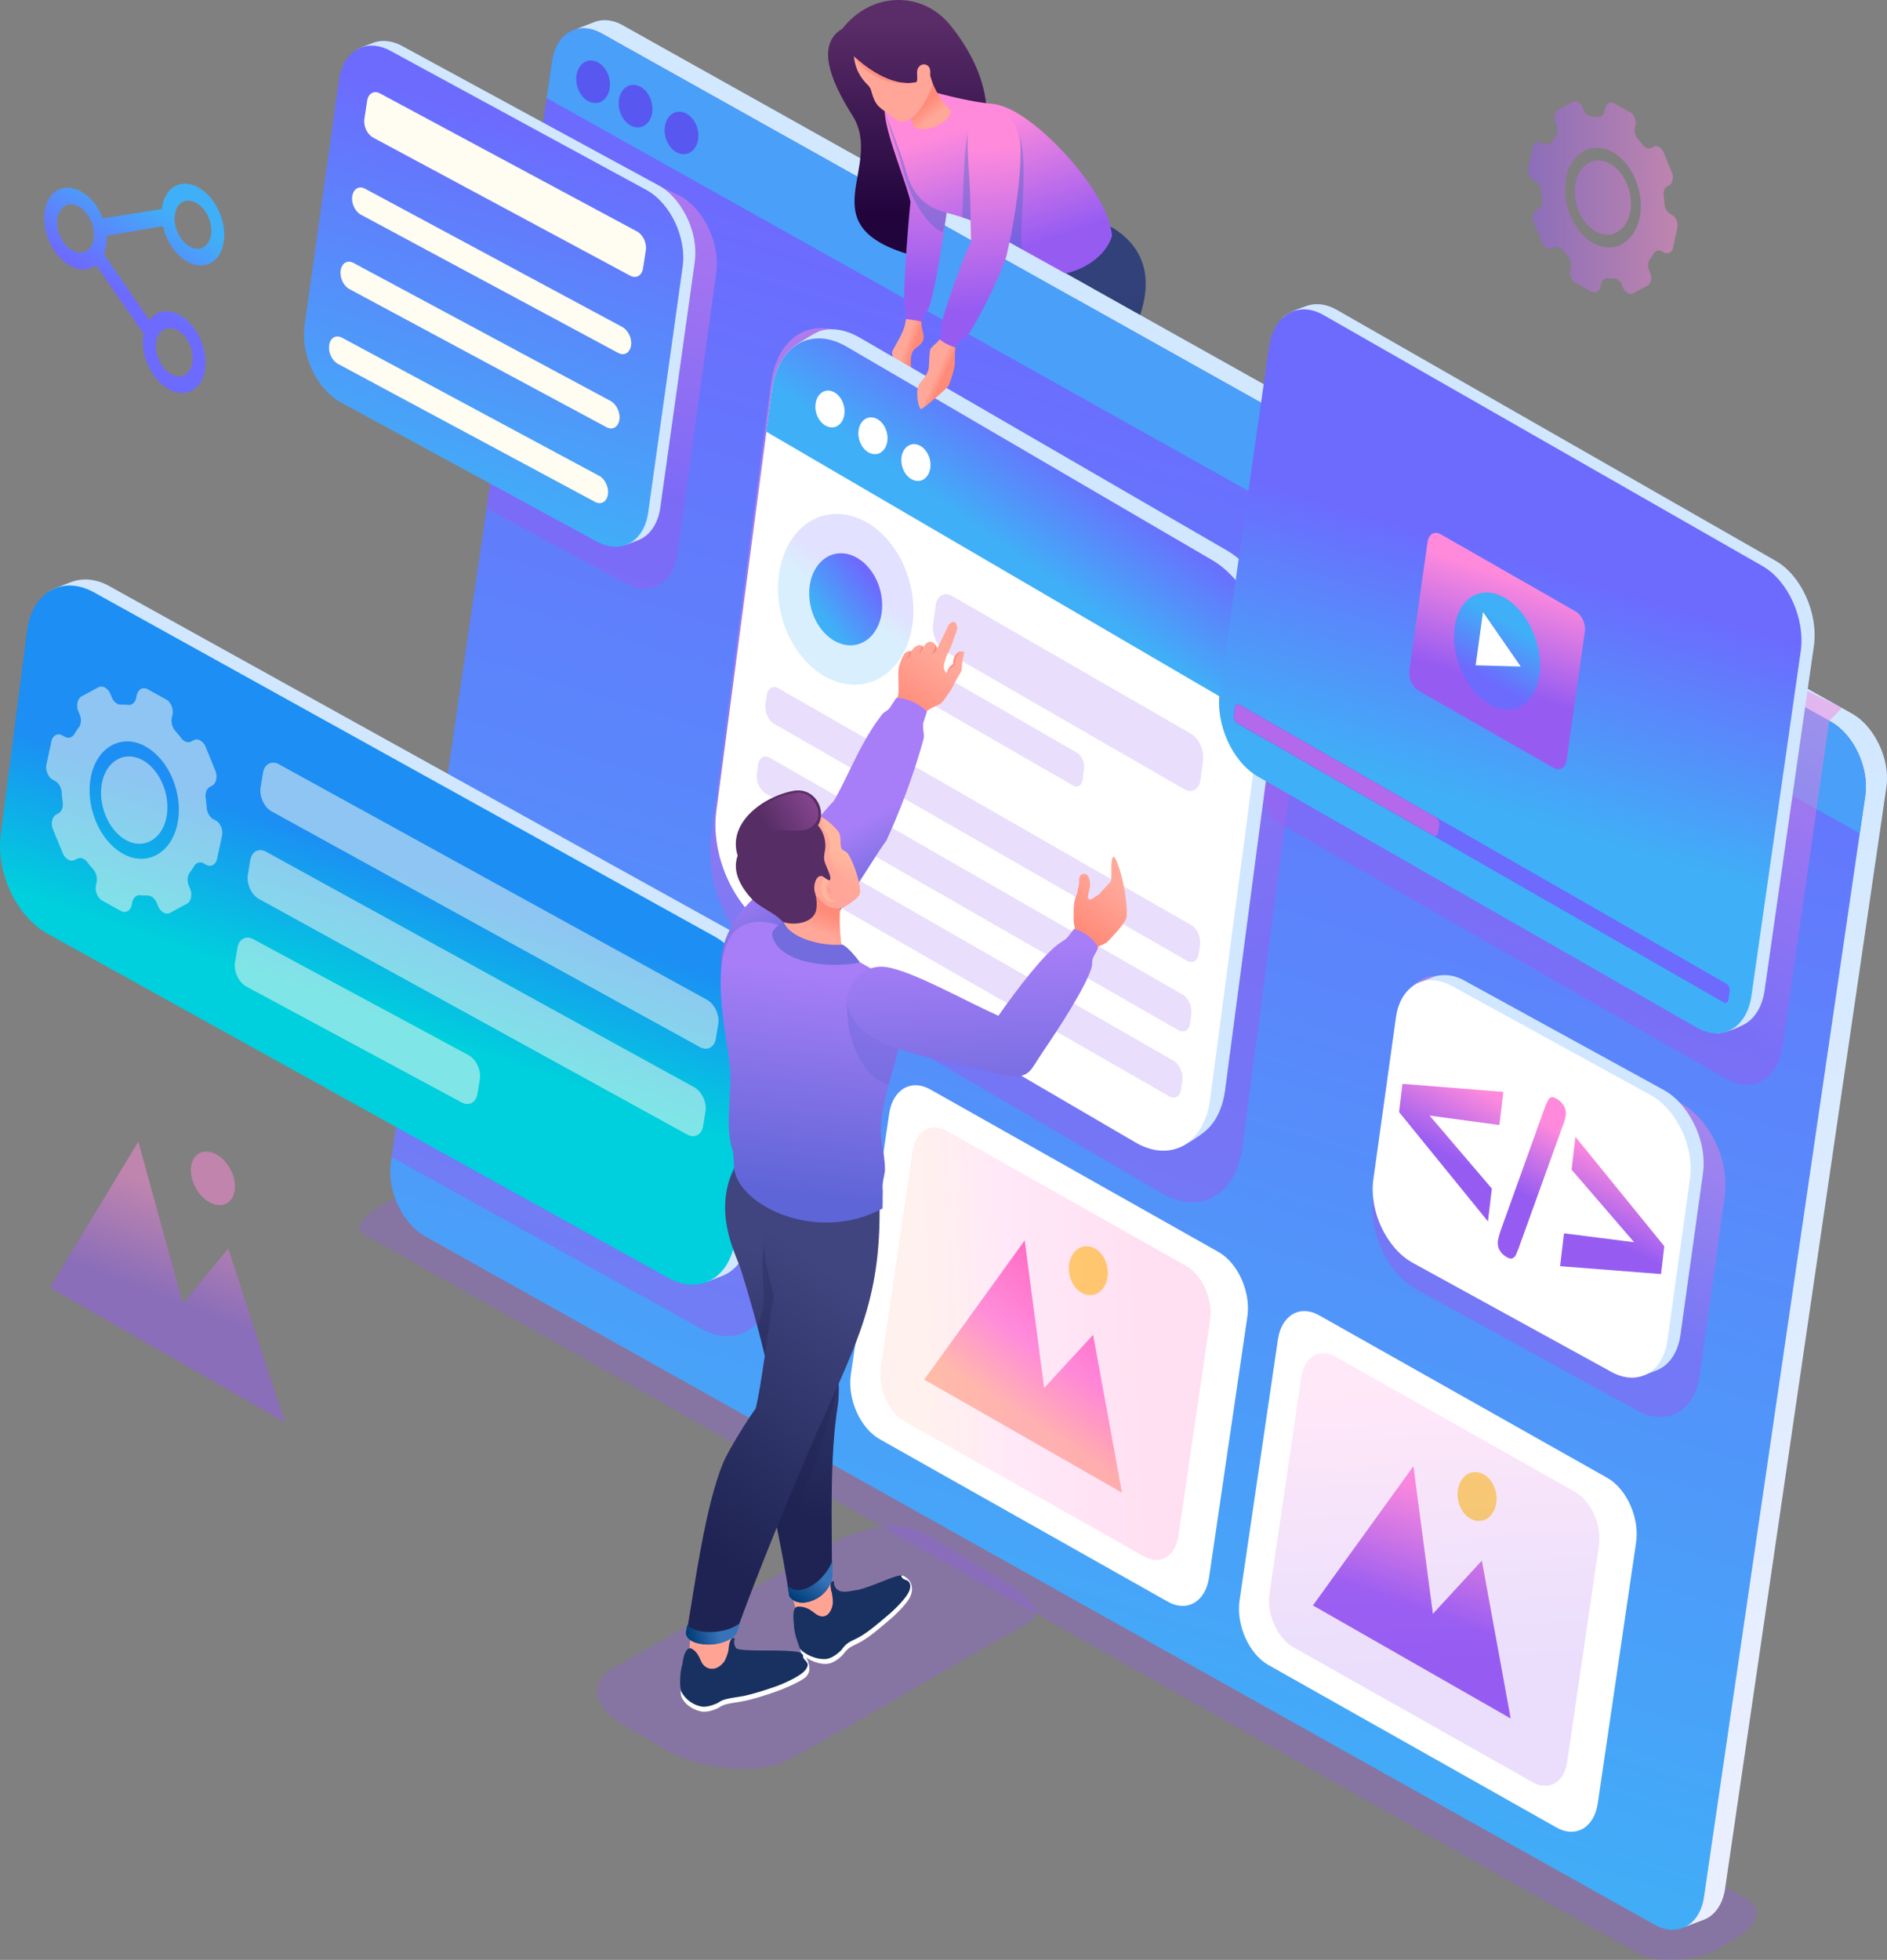<svg xmlns="http://www.w3.org/2000/svg" xmlns:xlink="http://www.w3.org/1999/xlink" viewBox="0 0 1424.11 1478.73"><rect x="0" y="0" width="1424.11" height="1478.73" fill="#808080" stroke="none"/><defs><style>.cls-1{isolation:isolate;}.cls-2{fill:#202249;}.cls-10,.cls-11,.cls-12,.cls-13,.cls-14,.cls-15,.cls-16,.cls-17,.cls-18,.cls-19,.cls-2,.cls-20,.cls-21,.cls-22,.cls-23,.cls-24,.cls-25,.cls-26,.cls-27,.cls-28,.cls-29,.cls-3,.cls-30,.cls-31,.cls-32,.cls-33,.cls-34,.cls-35,.cls-36,.cls-37,.cls-38,.cls-39,.cls-4,.cls-40,.cls-41,.cls-42,.cls-43,.cls-44,.cls-45,.cls-46,.cls-47,.cls-48,.cls-49,.cls-5,.cls-50,.cls-51,.cls-52,.cls-53,.cls-54,.cls-55,.cls-56,.cls-57,.cls-58,.cls-59,.cls-6,.cls-60,.cls-61,.cls-62,.cls-63,.cls-64,.cls-65,.cls-66,.cls-67,.cls-68,.cls-69,.cls-7,.cls-70,.cls-8,.cls-9{fill-rule:evenodd;}.cls-3{fill:url(#GradientFill_22);}.cls-4{fill:#1e2353;}.cls-4,.cls-6{opacity:0.3;}.cls-11,.cls-12,.cls-13,.cls-17,.cls-30,.cls-35,.cls-4,.cls-57{mix-blend-mode:multiply;}.cls-5{fill:url(#GradientFill_22-2);}.cls-39,.cls-6{fill:#955cf1;}.cls-7{fill:url(#linear-gradient);}.cls-8{fill:url(#linear-gradient-2);}.cls-9{fill:#4a9ff8;}.cls-10{fill:#5858f0;}.cls-11,.cls-12,.cls-13,.cls-16,.cls-17,.cls-35,.cls-67,.cls-69,.cls-70{opacity:0.5;}.cls-11{fill:url(#linear-gradient-3);}.cls-12{fill:url(#linear-gradient-4);}.cls-13{fill:url(#linear-gradient-5);}.cls-14{fill:#d0e7ff;}.cls-15{fill:url(#linear-gradient-6);}.cls-16,.cls-19{fill:#fffcf1;}.cls-17{fill:url(#linear-gradient-7);}.cls-18{fill:url(#linear-gradient-8);}.cls-20{fill:#fff;}.cls-21{fill:url(#linear-gradient-9);}.cls-22{fill:url(#linear-gradient-10);}.cls-23{fill:#ffdb59;}.cls-24,.cls-26,.cls-37,.cls-39{opacity:0.2;}.cls-24{fill:url(#linear-gradient-11);}.cls-25{fill:url(#linear-gradient-12);}.cls-26{fill:url(#linear-gradient-13);}.cls-27{fill:url(#linear-gradient-14);}.cls-28{fill:url(#linear-gradient-15);}.cls-29{fill:url(#linear-gradient-16);}.cls-30{fill:#3469c0;}.cls-30,.cls-57{opacity:0.35;}.cls-31{fill:url(#linear-gradient-17);}.cls-32{fill:url(#linear-gradient-18);}.cls-33{fill:#ffa698;}.cls-34{fill:#ff9080;}.cls-35{fill:url(#linear-gradient-19);}.cls-36{fill:url(#linear-gradient-20);}.cls-37{fill:url(#linear-gradient-21);}.cls-38{fill:url(#linear-gradient-22);}.cls-40{fill:url(#linear-gradient-23);}.cls-41{fill:#6d6afd;}.cls-42{fill:#b269eb;}.cls-43{fill:url(#linear-gradient-24);}.cls-44{fill:url(#linear-gradient-25);}.cls-45{fill:url(#linear-gradient-26);}.cls-46{fill:url(#linear-gradient-27);}.cls-47{fill:#ffa495;}.cls-48{fill:#193161;}.cls-49{fill:url(#linear-gradient-28);}.cls-50{fill:url(#GradientFill_15);}.cls-51{fill:url(#linear-gradient-29);}.cls-52{fill:url(#GradientFill_15-2);}.cls-53{fill:url(#linear-gradient-30);}.cls-54{fill:#ff8978;}.cls-55{fill:url(#linear-gradient-31);}.cls-56{fill:url(#linear-gradient-32);}.cls-57{fill:#6266d7;}.cls-58{fill:url(#linear-gradient-33);}.cls-59{fill:url(#linear-gradient-34);}.cls-60{fill:#ffb49c;}.cls-61{fill:#ff9d8e;}.cls-62{fill:#726cde;}.cls-63{fill:#562e65;}.cls-64{fill:url(#linear-gradient-35);}.cls-65{fill:url(#linear-gradient-36);}.cls-66{fill:url(#linear-gradient-37);}.cls-67{fill:url(#linear-gradient-38);}.cls-68{fill:url(#linear-gradient-39);}.cls-69{fill:url(#linear-gradient-40);}.cls-70{fill:#ff89db;}</style><linearGradient id="GradientFill_22" x1="788.96" y1="213.32" x2="788.94" y2="342.5" gradientUnits="userSpaceOnUse"><stop offset="0" stop-color="#324179"/><stop offset="1" stop-color="#0c124d"/></linearGradient><linearGradient id="GradientFill_22-2" x1="810.47" y1="221.57" x2="810.38" y2="441.62" xlink:href="#GradientFill_22"/><linearGradient id="linear-gradient" x1="913.99" y1="439.41" x2="775.45" y2="1280.31" gradientUnits="userSpaceOnUse"><stop offset="0" stop-color="#d1e8ff"/><stop offset="1" stop-color="#eaefff"/></linearGradient><linearGradient id="linear-gradient-2" x1="994.41" y1="280.27" x2="671.1" y2="1315.97" gradientUnits="userSpaceOnUse"><stop offset="0" stop-color="#6d6afe"/><stop offset="1" stop-color="#3fb0f7"/></linearGradient><linearGradient id="linear-gradient-3" x1="1143.16" y1="956.93" x2="1224.75" y2="785.33" gradientUnits="userSpaceOnUse"><stop offset="0" stop-color="#965cf2"/><stop offset="1" stop-color="#ff8adc"/></linearGradient><linearGradient id="linear-gradient-4" x1="1132.59" y1="653.4" x2="1283.75" y2="432.59" xlink:href="#linear-gradient-3"/><linearGradient id="linear-gradient-5" x1="421.31" y1="878.5" x2="516.08" y2="671.79" xlink:href="#linear-gradient-3"/><linearGradient id="linear-gradient-6" x1="305.82" y1="653.37" x2="268.27" y2="760.99" gradientUnits="userSpaceOnUse"><stop offset="0" stop-color="#1c8ef4"/><stop offset="1" stop-color="#00cfdd"/></linearGradient><linearGradient id="linear-gradient-7" x1="433.39" y1="354.4" x2="510.14" y2="97.69" xlink:href="#linear-gradient-3"/><linearGradient id="linear-gradient-8" x1="411.36" y1="95.95" x2="323.86" y2="383.32" xlink:href="#linear-gradient-2"/><linearGradient id="linear-gradient-9" x1="1149.86" y1="901.35" x2="1175.53" y2="851.49" xlink:href="#linear-gradient-3"/><linearGradient id="linear-gradient-10" x1="840.92" y1="976.49" x2="779.16" y2="1072.57" gradientUnits="userSpaceOnUse"><stop offset="0" stop-color="#ff66bc"/><stop offset="0.56" stop-color="#ff8adc"/><stop offset="1" stop-color="#ffbba8"/></linearGradient><linearGradient id="linear-gradient-11" x1="857.5" y1="1010.87" x2="696.48" y2="1017.78" xlink:href="#linear-gradient-10"/><linearGradient id="linear-gradient-12" x1="1078.3" y1="1218.7" x2="1108.01" y2="1137.04" xlink:href="#linear-gradient-3"/><linearGradient id="linear-gradient-13" x1="1086.03" y1="1252.69" x2="1075.17" y2="1049.19" xlink:href="#linear-gradient-3"/><linearGradient id="linear-gradient-14" x1="684.77" y1="15.61" x2="684.98" y2="161.52" gradientUnits="userSpaceOnUse"><stop offset="0" stop-color="#5a2d68"/><stop offset="1" stop-color="#22043d"/></linearGradient><linearGradient id="linear-gradient-15" x1="688.86" y1="264.8" x2="682.6" y2="262.58" gradientUnits="userSpaceOnUse"><stop offset="0" stop-color="#ff8a78"/><stop offset="1" stop-color="#ffa799"/></linearGradient><linearGradient id="linear-gradient-16" x1="691.88" y1="215.13" x2="691" y2="89.84" xlink:href="#linear-gradient-3"/><linearGradient id="linear-gradient-17" x1="771.6" y1="186.45" x2="741.7" y2="91.36" xlink:href="#linear-gradient-3"/><linearGradient id="linear-gradient-18" x1="697.84" y1="78.39" x2="705.4" y2="87.59" xlink:href="#linear-gradient-15"/><linearGradient id="linear-gradient-19" x1="805.04" y1="755.48" x2="659.37" y2="182.42" xlink:href="#linear-gradient-3"/><linearGradient id="linear-gradient-20" x1="814.77" y1="344.47" x2="762.81" y2="418.35" xlink:href="#linear-gradient-2"/><linearGradient id="linear-gradient-21" x1="647.98" y1="438.38" x2="635.84" y2="455.56" xlink:href="#linear-gradient-2"/><linearGradient id="linear-gradient-22" x1="657.87" y1="437.28" x2="620.67" y2="465.49" xlink:href="#linear-gradient-2"/><linearGradient id="linear-gradient-23" x1="1164.13" y1="425.32" x2="1109.2" y2="608.4" xlink:href="#linear-gradient-2"/><linearGradient id="linear-gradient-24" x1="1122.2" y1="514.66" x2="1147.41" y2="437.17" xlink:href="#linear-gradient-3"/><linearGradient id="linear-gradient-25" x1="1118.21" y1="511.01" x2="1141.18" y2="471.89" xlink:href="#linear-gradient-2"/><linearGradient id="linear-gradient-26" x1="712.35" y1="284.09" x2="707.12" y2="281.67" xlink:href="#linear-gradient-15"/><linearGradient id="linear-gradient-27" x1="744" y1="232.26" x2="732.88" y2="112.63" xlink:href="#linear-gradient-3"/><linearGradient id="linear-gradient-28" x1="607.67" y1="950.63" x2="568.94" y2="1135.92" gradientUnits="userSpaceOnUse"><stop offset="0" stop-color="#40457f"/><stop offset="1" stop-color="#1e2353"/></linearGradient><linearGradient id="GradientFill_15" x1="616.2" y1="1187.65" x2="601.65" y2="1208.52" gradientUnits="userSpaceOnUse"><stop offset="0" stop-color="#3773b9"/><stop offset="1" stop-color="#003c76"/></linearGradient><linearGradient id="linear-gradient-29" x1="642.19" y1="971.55" x2="510.11" y2="1151.69" xlink:href="#linear-gradient-28"/><linearGradient id="GradientFill_15-2" x1="541.71" y1="1230.19" x2="519.73" y2="1235.81" xlink:href="#GradientFill_15"/><linearGradient id="linear-gradient-30" x1="679.32" y1="536.71" x2="707.12" y2="496.96" xlink:href="#linear-gradient-15"/><linearGradient id="linear-gradient-31" x1="621.38" y1="636.07" x2="653.53" y2="696.39" gradientUnits="userSpaceOnUse"><stop offset="0" stop-color="#a77ef7"/><stop offset="1" stop-color="#5e65d6"/></linearGradient><linearGradient id="linear-gradient-32" x1="615.12" y1="733.78" x2="596.03" y2="901.05" xlink:href="#linear-gradient-31"/><linearGradient id="linear-gradient-33" x1="616.11" y1="685.08" x2="610.17" y2="700.01" xlink:href="#linear-gradient-15"/><linearGradient id="linear-gradient-34" x1="636.25" y1="643.26" x2="627.48" y2="660.09" gradientUnits="userSpaceOnUse"><stop offset="0" stop-color="#ffb89e"/><stop offset="1" stop-color="#ffa799"/></linearGradient><linearGradient id="linear-gradient-35" x1="617.68" y1="602.34" x2="578.98" y2="624.5" gradientUnits="userSpaceOnUse"><stop offset="0" stop-color="#8a4791"/><stop offset="1" stop-color="#562e65"/></linearGradient><linearGradient id="linear-gradient-36" x1="813.84" y1="702.23" x2="839.78" y2="667.97" xlink:href="#linear-gradient-15"/><linearGradient id="linear-gradient-37" x1="733.08" y1="714.95" x2="740.93" y2="874.3" xlink:href="#linear-gradient-31"/><linearGradient id="linear-gradient-38" x1="1153.24" y1="149.04" x2="1266.04" y2="149.04" xlink:href="#linear-gradient-3"/><linearGradient id="linear-gradient-39" x1="93.21" y1="220.82" x2="129.91" y2="159.09" xlink:href="#linear-gradient-2"/><linearGradient id="linear-gradient-40" x1="140.73" y1="985.01" x2="168.25" y2="913.97" xlink:href="#linear-gradient-3"/></defs><title>frontend</title><g class="cls-1"><g id="Layer_2" data-name="Layer 2"><g id="Layer_1-2" data-name="Layer 1"><path class="cls-2" d="M882.29,333.23c.82.48,1.92.82,3.21,1.5,4.23,10.17,5.83,13.15,5,14.17-.68.82-.61.38-1,2.42-.49,2.79,9.28,14.86,10.79,18.69a14,14,0,0,1,.34,10.15,52.28,52.28,0,0,1-10.41,17.64c-3.88,4.36-8.15,7.14-11.87,6.3-4.58-1-3.8-5.14-3.11-9.2.24-1.45,3-4.66,2.79-6.09-1.23-8.15-7.18-15.25-11.56-22.3-3.75-3.49-10.07-7.16-13.57-11.2-5-5.84-6-12,.27-15.55,2-1.14,7-6.81,9.62-6.6C867.77,333.57,876,329.58,882.29,333.23Z"/><path class="cls-3" d="M713.22,309.9c-3.4,9.26-.75,17.47,6.69,21l.15.14.9.32a19.34,19.34,0,0,0,2.44.77c8.9,2.64,22.21,5,30.35,6.59,32.46,6.2,80.84,10.07,103.56,18.74,8.91-6.55,11.55-18.7,5.72-26-24.78-11.81-58.26-27.15-72.3-32.35a40.32,40.32,0,0,0-11.71-2c20.91-18.86,43.06-39.28,51.66-56.69,6.09-12.32,7.08-29.43,11.31-40.14-34.13,10-40.67-10.6-46.94-17.85-5.38,7.89-5.25,6.43-10.69,14.86-18.41,28.5-45.55,68.91-64,98.93C717.31,300.55,714.42,305.57,713.22,309.9Z"/><path class="cls-4" d="M824.62,313.62c-13.93-6.3-26.56-11.78-33.89-14.5a40.32,40.32,0,0,0-11.71-2c20.91-18.86,43.06-39.28,51.66-56.69,6.09-12.32,7.08-29.43,11.31-40.14-9.61,2.82-17,3.21-22.88,2.15l.91,6.67c-26.34,26.22-74.24,87.17-78.7,127,16.11,3.75,60.09,9.39,67.14,10.18,1.84-11.81,9.55-21.22,16.16-32.68Zm-24-123.38c-2.21-3-3.9-5.84-5.56-7.77-3.42,5-4.61,6.25-6.43,8.66Z"/><path class="cls-2" d="M820.36,465.4c4.8,6.65-8.13,40-11.28,47.05-2.78,6.2-1.89,10,4.68,10.1,5.17.07,13.39-7.26,18.4-12.06,9.4-9,9.94-18.17,12.66-22.08l3.2-1c2.34-1.33,9.27-10.36,9.64-13.78a75.29,75.29,0,0,0-3.57-9.3c-5.11-9.43-6.23-5.31-13-11.07C833.44,458.8,838.89,461,820.36,465.4Z"/><path class="cls-5" d="M759.06,351c14,27.15,48.9,88.37,61.22,115.59,10.87,2.29,21.88-4.06,22.83-12.6-7.93-26.09-20.8-69.06-27.16-82.75-4.2-9.05-12-21.13-19.13-30.34,20.73-29,53.56-74.64,63-101.39,12.9-36.4-1.9-57.17-21.78-68.61-7.06-4.06-14.67,2.46-18.26-1.9-8.48,16.56-16.14,39.06-21.1,59.32-6.93,28.24-39.93,88.17-42.43,108.32a21.83,21.83,0,0,0,2,11.4A28.41,28.41,0,0,0,759.06,351Z"/><path class="cls-6" d="M1315.08,1430.87,360.46,893.94c-12-5.49-29.76-10.66-41.57-3.44L288.65,909c-6.08,3.72-26.09,16-12.71,23.3,39.36,21.35,920.82,519.9,960.79,541.59,7.55,4.1,18.62,5.57,30.22,4.59s23.56-4.12,32.74-9.79l12.08-7.47c8.54-5.28,13.27-11,13.72-16.55S1322.47,1434.24,1315.08,1430.87Z"/><path class="cls-7" d="M470,19.07c-6.58-3.74-14.29-5.13-21.52-2.41L432.3,23c-5.87,30.35,831.85,1423.07,839.34,1430.79l14.42-5.44c9.46-3.73,14.43-13.59,15.82-23.16l121.73-830.95a.28.28,0,0,0,0-.09c2-14-2.21-28.52-9.9-40.2-4.14-6.29-9.57-12-16.26-15.68Z"/><path class="cls-8" d="M1381.53,544.4,454,25.21C436.5,15.49,419.8,24.83,416.7,46L295,876.93c-3.09,21.17,8.57,46.23,26.11,56l927.49,519.18c17.54,9.73,34.28.41,37.38-20.74l121.74-830.95C1410.78,579.21,1399.07,554.13,1381.53,544.4Z"/><path class="cls-9" d="M1381.53,544.4,454,25.21C436.5,15.49,419.8,24.83,416.7,46l-4.11,28,990.93,554.7,4.16-28.35C1410.78,579.21,1399.07,554.13,1381.53,544.4Z"/><path class="cls-10" d="M448.28,45.9c7,1.61,12.43,10,12.06,18.7S454,79.09,446.94,77.48s-12.44-10-12.07-18.7S441.24,44.29,448.28,45.9Z"/><path class="cls-10" d="M480.31,64.29c7,1.61,12.43,10,12.07,18.71S486,97.49,479,95.88s-12.44-10-12.07-18.71S473.28,62.69,480.31,64.29Z"/><path class="cls-10" d="M515,84.5c7,1.61,12.43,10,12.06,18.71s-6.37,14.48-13.4,12.87-12.44-10-12.07-18.7S507.93,82.89,515,84.5Z"/><path class="cls-11" d="M1268.73,832.47,1102.12,741c-9.66-5.35-19.12-6.11-27-3-10.14,3.95-17.72,14.2-19.91,29.14L1036.3,902.6c-3.9,26.6,10.76,58.09,32.81,70.31l166.61,91.47c22,12.22,43.09.51,47-26.07l18.88-135.51C1305.49,876.22,1290.77,844.69,1268.73,832.47Z"/><path class="cls-12" d="M1024.84,355.92,1390.15,534.1l-9.68,9.88-35.06,245.07c-3.58,25.13-22.71,36.28-42.67,24.85l-342-195.5-29.7-66.25Z"/><path class="cls-13" d="M566.1,734,340.25,608.84l-7.56,11.52L295.61,873l233.93,129.67c24.76,13.72,48.38.58,52.76-29.28L603,813C607.38,783.15,590.85,747.75,566.1,734Z"/><path class="cls-14" d="M556.1,789.42l-27,177.26,4.28.52,11.68-4.53c12.81-5,19.53-18.38,21.41-31.34l19.85-153.72a.6.6,0,0,0,0-.12c2.68-18.91-3-38.6-13.4-54.39-5.6-8.52-13-16.32-22-21.22L82.82,442.4c-8.9-5.06-19.34-6.94-29.11-3.26l-10.3,4c-5.18,1.94-6.78,3.5-6.75,3.82C41.52,492.3,562.92,743,556.1,789.42Z"/><path class="cls-15" d="M539.17,706.52,71.05,447c-10.4-5.77-20.59-6.58-29.1-3.26C31,448,22.88,459.05,20.52,475.13L.68,628.85c-4.2,28.64,11.58,62.54,35.31,75.7L504.12,964c23.74,13.15,46.39.55,50.59-28.08l19.84-153.72C578.75,753.61,562.91,719.67,539.17,706.52Z"/><path class="cls-16" d="M533.62,754.35,210.55,576.65a8.11,8.11,0,0,0-7-.77c-2.6,1-4.55,3.65-5.12,7.5l-1.78,10.78c-1,6.85,2.77,15,8.44,18.1L528.2,790c5.68,3.14,11.09.13,12.1-6.72l1.78-10.79c1-6.84-2.78-15-8.46-18.1Zm-179.91,41.8c5.67,3.14,9.46,11.26,8.46,18.1L360.38,825c-1,6.85-6.41,9.86-12.09,6.71L185.81,744.29c-5.67-3.14-9.45-11.25-8.44-18.09l1.78-10.78c.56-3.85,2.51-6.49,5.12-7.51a8.12,8.12,0,0,1,7,.78l162.48,87.46ZM524,820.37c5.67,3.15,9.46,11.26,8.46,18.1l-1.78,10.79c-1,6.85-6.42,9.86-12.1,6.71L195.47,678.27C189.8,675.13,186,667,187,660.18l1.78-10.78c.56-3.85,2.52-6.49,5.12-7.5a8.11,8.11,0,0,1,7,.77Z"/><path class="cls-16" d="M107.59,573.51c-15.28-8.47-31.48,3-31.32,25.06.08,11.44,4.93,23.22,12.59,30.6a29.5,29.5,0,0,0,6.19,4.64c15.25,8.45,31.38-3,31.26-25,0-11.47-4.86-23.3-12.48-30.66a30.62,30.62,0,0,0-6.24-4.68ZM92.87,644.19A40.64,40.64,0,0,1,84.56,638c-10.32-9.91-16.78-25.77-16.93-41.17-.19-29.65,21.56-45.06,42.1-33.68a40.61,40.61,0,0,1,8.42,6.33c10.28,9.88,16.74,25.75,16.81,41.15.13,29.57-21.59,44.95-42.09,33.58ZM162.81,619c3.58,2,5.71,7.19,4.74,11.66L163.82,648c-1,4.43-4.63,6.42-8.21,4.44l-1.83-1a5.12,5.12,0,0,0-7.23,2,56.55,56.55,0,0,1-3.32,4.93c-1.86,2.44-2.17,6.34-.75,9.83l1,2.35c1.84,4.49.73,9.61-2.44,11.32l-12.58,6.8a5.17,5.17,0,0,1-5.09-.19,9.65,9.65,0,0,1-4.08-4.9l-1-2.3a9.62,9.62,0,0,0-4.05-4.85,5.89,5.89,0,0,0-3-.77c-1.77,0-3.58-.06-5.37-.23-2.87-.27-5.27,1.76-6,5.16l-.48,2.26c-1,4.43-4.63,6.41-8.21,4.44l-14-7.78c-3.58-2-5.71-7.18-4.76-11.61l.49-2.26a11.85,11.85,0,0,0-2.74-10c-1.51-1.66-2.92-3.37-4.32-5.14a8.75,8.75,0,0,0-2.67-2.39,5.18,5.18,0,0,0-5-.19l-1.64.85a5.19,5.19,0,0,1-5.1-.18,9.74,9.74,0,0,1-4.08-4.9L40,625.88c-1.83-4.49-.73-9.61,2.44-11.32l1.66-.9c2.47-1.33,3.73-4.7,3.2-8.47q-.49-3.57-.72-7.17c-.23-3.7-2.19-7.22-4.93-8.73l-1.82-1c-3.58-2-5.71-7.18-4.76-11.61l3.74-17.37c1-4.48,4.64-6.47,8.21-4.48l1.83,1a5.12,5.12,0,0,0,7.23-2,53.09,53.09,0,0,1,3.33-4.93c1.85-2.39,2.16-6.3.73-9.79l-1-2.35c-1.82-4.54-.73-9.61,2.45-11.37l12.58-6.8a5.22,5.22,0,0,1,5.09.18,9.78,9.78,0,0,1,4.09,4.91l1,2.35a9.65,9.65,0,0,0,4,4.85,5.9,5.9,0,0,0,3,.78,43.9,43.9,0,0,1,5.38.17c2.87.33,5.26-1.71,6-5.1l.48-2.27c1-4.48,4.64-6.46,8.22-4.48l14,7.78c3.58,2,5.71,7.18,4.74,11.65l-.49,2.27a11.68,11.68,0,0,0,2.72,9.93c1.51,1.66,3,3.4,4.34,5.22a8.66,8.66,0,0,0,2.67,2.37,5.13,5.13,0,0,0,5,.19l1.66-.89a5.17,5.17,0,0,1,5.09.18,9.74,9.74,0,0,1,4.09,4.91l7.28,17.81c1.83,4.53.74,9.6-2.44,11.36l-1.66.9c-2.47,1.33-3.73,4.71-3.19,8.42.32,2.39.57,4.78.72,7.17.23,3.71,2.18,7.22,4.93,8.74Z"/><path class="cls-17" d="M513.29,147.83,412.25,99,372.38,348.52l-5.14,35.05,105.05,56.69c18.26,10.11,35.67.42,38.9-21.59l29.3-212.61C543.72,184,531.53,158,513.29,147.83Z"/><path class="cls-14" d="M501,207.17l-31.48,203.4,3.29.4,9-3.49c9.85-3.88,15-14.13,16.46-24.1l26-185.29s0-.07,0-.09c2.06-14.54-2.31-29.68-10.3-41.83-4.3-6.54-10-12.54-16.92-16.31L303.8,34.87c-6.85-3.89-14.87-5.34-22.39-2.5l-7.92,3.09c-4,1.5-5.21,2.7-5.19,2.94C272,73.24,506.21,171.44,501,207.17Z"/><path class="cls-18" d="M488,143.42l-193.2-105c-8-4.43-15.83-5.06-22.38-2.51C264,39.19,257.7,47.67,255.89,60l-26,185.29c-3.23,22,8.91,48.09,27.15,58.21l193.21,105c18.26,10.12,35.68.43,38.9-21.58l26-185.3C518.38,179.64,506.2,153.54,488,143.42Z"/><path class="cls-19" d="M452.16,359,258.05,254.76c-4.48-2.4-8.75.07-9.62,5.63-.84,5.37,2.07,11.7,6.54,14.11l194.1,104.18c4.48,2.41,8.84,0,9.71-5.59.83-5.36-2.15-11.74-6.62-14.14Zm8.68-56.41c4.47,2.41,7.45,8.79,6.62,14.14-.87,5.56-5.24,8-9.71,5.6L263.65,218.09c-4.48-2.41-7.39-8.73-6.54-14.11.87-5.55,5.14-8,9.62-5.62L460.84,302.54Zm20-127.9L286.7,70.45c-4.47-2.41-8.76.07-9.59,5.44L275,89.69c-.84,5.37,2.07,11.7,6.55,14.1L475.6,208c4.47,2.4,8.83,0,9.67-5.4l2.15-13.8c.85-5.36-2.15-11.73-6.62-14.14Zm-11.23,72c4.47,2.4,7.47,8.68,6.64,14-.89,5.66-5.24,8-9.7,5.59L272.4,162c-4.48-2.4-7.4-8.64-6.56-14,.89-5.65,5.15-8,9.62-5.64Z"/><path class="cls-14" d="M1259.93,895.58l-23,141.66,3.58.43,9.77-3.79c10.7-4.22,16.32-15.37,17.89-26.2l17-122a.36.36,0,0,0,0-.1c2.24-15.81-2.51-32.27-11.2-45.48-4.68-7.12-10.84-13.64-18.4-17.74l-150-82.33c-7.44-4.23-16.17-5.81-24.34-2.72l-8.61,3.36c-4.34,1.63-5.68,2.93-5.65,3.2C1071.1,781.78,1265.63,856.73,1259.93,895.58Z"/><path class="cls-20" d="M1245.78,826.27l-150-82.34c-8.7-4.82-17.22-5.5-24.33-2.73-9.13,3.55-16,12.78-17.92,26.23l-17,122c-3.51,23.94,9.69,52.29,29.53,63.29l150,82.34c19.86,11,38.79.46,42.3-23.47l17-122C1278.87,865.65,1265.62,837.27,1245.78,826.27Z"/><path class="cls-21" d="M1180.44,834.72a12,12,0,0,1,1.24,7,45.76,45.76,0,0,1-2.73,8.93l-32,88.76c-1,3-2,5.23-2.66,6.85a5.46,5.46,0,0,1-2.9,3.1c-1.1.49-2.63.15-4.61-1.07-4.79-3-6.91-7.16-6.31-12.24a62.51,62.51,0,0,1,2.65-9.26L1165,838c1.63-4.72,3.07-7.77,4.29-9.18s3.17-1.26,5.86.41a13.38,13.38,0,0,1,5.25,5.52Zm8.53,23.06-2.92,24.69,47.21,54.76-52.92-6.7-2.94,24.79,76.16,5.95,2.49-21L1189,857.78ZM1055.85,839l67.1,82.57,2.94-24.79-47-55.12,52.68,7.16,3-25-76.17-6.08Z"/><path class="cls-20" d="M671.05,840.3c2.7-18.44,16.74-26.59,31.36-18.16L919.8,944.72c14.6,8.42,24.28,30.23,21.58,48.66l-28.91,196.78c-2.7,18.44-16.76,26.58-31.37,18.16L663.72,1085.74c-14.63-8.42-24.28-30.23-21.59-48.66Z"/><polygon class="cls-22" points="697.5 1040.88 773.33 935.85 788.03 1047.23 824.97 1007.07 846.73 1126.18 697.5 1040.88"/><path class="cls-23" d="M822.42,940.51c8.11,1.65,14.21,11.14,13.63,21.2s-7.62,16.87-15.73,15.22-14.21-11.14-13.63-21.2S814.31,938.85,822.42,940.51Z"/><path class="cls-24" d="M688.71,868.46c2.24-15.32,13.91-22.09,26.06-15.09L895.39,955.22c12.14,7,20.18,25.12,17.93,40.44l-24,163.5c-2.24,15.31-13.92,22.08-26.06,15.09L682.62,1072.4c-12.15-7-20.18-25.12-17.94-40.44Z"/><path class="cls-20" d="M964.42,1010.69c2.7-18.44,16.74-26.59,31.36-18.16l217.38,122.58c14.61,8.42,24.29,30.23,21.59,48.66l-28.91,196.78c-2.7,18.44-16.76,26.58-31.37,18.16L957.09,1256.13c-14.62-8.42-24.28-30.23-21.59-48.66Z"/><polygon class="cls-25" points="990.87 1211.27 1066.7 1106.24 1081.4 1217.62 1118.35 1177.46 1140.1 1296.57 990.87 1211.27"/><path class="cls-23" d="M1115.79,1110.9c8.11,1.65,14.21,11.14,13.63,21.2s-7.62,16.87-15.73,15.22-14.21-11.15-13.63-21.2S1107.68,1109.25,1115.79,1110.9Z"/><path class="cls-26" d="M982.08,1038.85c2.24-15.32,13.91-22.09,26.06-15.09l180.62,101.85c12.14,7,20.18,25.12,17.94,40.44l-24,163.5c-2.24,15.31-13.92,22.08-26.06,15.09L976,1242.79c-12.15-7-20.18-25.12-17.94-40.44Z"/><path class="cls-27" d="M635.74,21.67C616.4,33,625.66,59.27,643.24,87c25,39.36-35.42,83.65,46.63,106.06-8.54-24,27-32.8,44.49-65.6,20.16-37.84,9-75.8-16.92-108.12C696.35-7,657.77-6.65,635.74,21.67Z"/><path class="cls-28" d="M674.05,270.35l4.73,17.83c1.49,3.83,2.38,4.86,7.87,2.38,3-1.46,2.06-7.7,1.23-12.26a26.67,26.67,0,0,1,.2-11.26,9.2,9.2,0,0,1,3.45-4.69c3.27-2.64,7.11-4.4,4.75-12.76-1.23-4.38-.94-7.63-1-12.17l-11.43-.75c.26,10.2-4.27,17.08-9,25.67C672.54,266.49,673.05,265.71,674.05,270.35Z"/><path class="cls-29" d="M714.76,157.12l-.08-.57a9.82,9.82,0,0,0-.36-2.46c-2.9-19.4-8.81-52.09-13.41-69.14-8-29.77-33.51-19.48-33.24-1.71.25,16.81,15.88,53.21,19.48,69-1.28,11.49-6.07,68.88-4.42,78.9.32,1.91,1.16,3.16,1.07,5.26-.07,1.59-.51,2.23-1,4.14,4.51.6,9,1.24,13.43,2.28a28.32,28.32,0,0,1,.67-4.47c.77-2.15,2.75-3.26,3.64-5.09,4.4-9,11.66-56.16,13.66-71.52A19,19,0,0,0,714.76,157.12Z"/><path class="cls-30" d="M711.44,175.27c1.7-4.11,3.63-17,3.61-22.66,0-11.82-4.5-21.6-5.89-29.11L667.85,82.38c.26,7.7,9.25,28.21,12.93,43.36C686.53,149.37,699,169.72,711.44,175.27Z"/><path class="cls-31" d="M839.24,178.08c-5.83,19.25-33.17,34.43-60.58,28.4-6.54-7.28-8.48-5-14.47-10.88-5.44-5.34-12.16-12.64-21.57-22.18-5.23-8.21-25.85-11.57-35-15.14-10.28-4-19.4-12.43-23.65-28.76-2.06-7.92-11-32.16-14.27-40.24-9.33-23.35,10.91-32.08,24.6-23.43,8.77,3.66,28.09,8.25,37.65,10a159.34,159.34,0,0,0,16.7,2.48c11.37,1.1,23.72,9.4,32.55,16.43C805,113.69,837.16,151.67,839.24,178.08Z"/><path class="cls-32" d="M701.87,56.43a58,58,0,0,0,16.3,27.48c-2.9,10.37-22.69,17.84-29,10.84-.48-1.39-1.15-4.5-1.83-5.5-1-3-2.07-5.71-3-7.84Z"/><path class="cls-33" d="M644.41,42.57c1,7.88,3.48,14.52,10.27,21.3a10,10,0,0,1,2.87,4.76c2.57,9.42,4.6,11.34,10.63,15.64s8.07,7.09,11.42,7.44,6.62-1.51,9.13-3.31c5.16-3.69,10.94-13.79,13.65-20.46,2-4.94.77-6.19-.51-10.88,1.49-8.63-4.48-9.17-6.47-8.11-5.7,3.06-1.87,9.38-3.76,13C671.6,66.39,650.87,48.42,644.41,42.57Z"/><path class="cls-34" d="M644.41,42.57C655.54,61.1,680.05,65.78,691.64,62,671.6,66.39,650.87,48.42,644.41,42.57Z"/><path class="cls-30" d="M774,201.72l-.51.1c-3-2-5.22-2.25-9.28-6.22-5.44-5.34-12.16-12.64-21.57-22.18-2.67-4.18-9.33-7.11-16.43-9.44,1.12-19.17.63-63,6.92-68.69,8.67-7.86,20.61-13.09,30.57-2.85C782.49,111.76,763.77,183.29,774,201.72Z"/><polygon class="cls-9" points="747.45 227.48 735.54 182.65 743.77 175.31 818.97 217.51 811.97 225.36 779.31 247.21 747.45 227.48"/><path class="cls-14" d="M735.57,182.77l-5.48-17.5,93.84,52.09-12.09,8.09Z"/><path class="cls-35" d="M581.91,288.84c4.87-35.92,32.12-51.38,60.86-34.47L939.64,427.7c28.71,16.9,48.08,59.79,43.21,95.71L937.61,865.8c-4.87,35.91-32.15,51.36-60.87,34.47L579.88,726.93c-28.75-16.91-48.09-59.79-43.22-95.7Z"/><path class="cls-14" d="M592.44,286.87c.52-3.88,1.29-21.23,5.95-24.76,6.28-4.76,17.74-11.68,21.14-12.59,8.84-2.36,19-.81,29.46,5.32l277.4,160.75c26.68,15.71,44.68,55.56,40.16,88.94l-42,318.15c-1.58,11.65-5.71,21-11.53,27.53-4,4.43-13.17,10.63-20.86,14.6-8,4.11-19.13-7.14-24.17-10.11L590.55,694c-26.71-15.72-44.68-55.56-40.16-88.93Z"/><path class="cls-20" d="M582.67,293.69c4.52-33.38,29.84-47.75,56.55-32L915.08,422.72c26.68,15.7,44.68,55.56,40.15,88.93l-42,318.15c-4.52,33.38-29.88,47.73-56.56,32L580.79,700.77c-26.72-15.72-44.69-55.56-40.17-88.93Z"/><path class="cls-36" d="M582.67,293.69c4.52-33.38,29.84-47.75,56.56-32L915.08,422.72c26.68,15.7,44.68,55.56,40.15,88.93l-4.3,31.61L578.31,325.7Z"/><path class="cls-20" d="M627,294.94c6.08,1.44,10.72,8.72,10.37,16.26s-5.57,12.48-11.64,11S615,313.52,615.38,306,620.94,293.5,627,294.94Z"/><path class="cls-20" d="M659.45,315.15c6.07,1.44,10.72,8.73,10.36,16.26s-5.56,12.49-11.64,11-10.71-8.71-10.36-16.25S653.37,313.71,659.45,315.15Z"/><path class="cls-20" d="M691.88,335.37c6.07,1.44,10.71,8.72,10.36,16.26s-5.56,12.48-11.64,11-10.71-8.72-10.36-16.26S685.8,333.93,691.88,335.37Z"/><path class="cls-37" d="M641.18,388.91c28.17,6.67,49.68,40.41,48.05,75.35s-25.78,57.86-54,51.18-49.67-40.42-48-75.36S613,382.23,641.18,388.91Z"/><path class="cls-38" d="M639.83,418.06c15.18,3.6,26.77,21.79,25.9,40.63s-13.9,31.19-29.09,27.59-26.78-21.79-25.9-40.63S624.64,414.46,639.83,418.06Z"/><path class="cls-39" d="M706.16,456.7c1-7.42,6.63-10.53,12.55-6.92L899,553.71c5.92,3.6,9.91,12.55,8.9,20L906,588.36c-1,7.43-6.63,10.53-12.55,6.93L713.12,491.36c-5.93-3.6-9.92-12.55-8.91-20Z"/><path class="cls-39" d="M699,510.71c.59-4.38,3.91-6.22,7.41-4.09L812.87,568c3.5,2.13,5.86,7.41,5.26,11.8L817,588.46c-.59,4.38-3.92,6.21-7.41,4.09L703.1,531.18c-3.5-2.13-5.86-7.42-5.26-11.8Z"/><path class="cls-39" d="M578.64,524.48c.73-5.4,4.83-7.67,9.14-5L899.17,698.08c4.31,2.62,7.22,9.14,6.48,14.55l-1,7.08c-.73,5.4-4.83,7.67-9.14,5L584.16,546.11c-4.32-2.62-7.22-9.14-6.49-14.55Z"/><path class="cls-39" d="M572.13,576.88c.73-5.41,4.83-7.67,9.14-5L892.66,750.48c4.31,2.62,7.21,9.14,6.48,14.55l-1,7.07c-.73,5.41-4.83,7.67-9.14,5L577.65,598.51c-4.32-2.63-7.22-9.14-6.49-14.55Z"/><path class="cls-39" d="M565.31,626.79c.73-5.4,4.83-7.67,9.14-5L885.84,800.39c4.31,2.62,7.21,9.14,6.48,14.55l-1,7.08c-.73,5.4-4.83,7.67-9.14,5L570.83,648.42c-4.32-2.62-7.22-9.14-6.49-14.55Z"/><path class="cls-14" d="M967.64,257.9c1-6.92-3.62-12.26-.62-16.85,3.25-5,14.3-8.5,19.07-10.23,6.78-2.44,14.75-1.64,22.88,3l331.2,189.36c19.33,11.06,32.23,39.82,28.76,64.17l-37.18,259.85c-1.7,11.93-7,20.6-14.27,25-4.43,2.71-16.57,7.9-22.06,7.24-3.87-.47-.93-5.89-5-8.22L959.22,581.92c-19.36-11.08-32.23-39.82-28.76-64.17Z"/><path class="cls-40" d="M957.71,261.86c3.47-24.35,22-35.15,41.33-24.08l331.2,189.36c19.34,11.07,32.23,39.83,28.76,64.17l-37.17,259.86c-3.47,24.34-22,35.13-41.34,24.07L949.3,585.88c-19.36-11.08-32.23-39.82-28.77-64.17Z"/><path class="cls-41" d="M932,533.62c.3-2.12,1.9-3,3.57-2L1302.9,742.23a6.08,6.08,0,0,1,2.49,5.66l-1,6.41c-.3,2.11-1.9,3-3.57,2L933.51,545.68A6.06,6.06,0,0,1,931,540Z"/><path class="cls-42" d="M932.17,533.82c.29-2,1.84-2.91,3.45-1.94l148.17,84.93a5.87,5.87,0,0,1,2.4,5.46l-.94,6.18c-.29,2-1.84,2.91-3.45,1.94L933.63,545.46a5.87,5.87,0,0,1-2.4-5.46Z"/><path class="cls-43" d="M1077.39,408.79c.82-5.79,5.22-8.36,9.83-5.73l102,58.32c4.6,2.64,7.67,9.48,6.84,15.27l-13.75,97c-.83,5.79-5.24,8.36-9.84,5.73l-102-58.32c-4.61-2.64-7.67-9.48-6.84-15.27Z"/><path class="cls-44" d="M1135.55,451c-17.65-10.1-34.5-.26-37.67,21.94s8.57,48.41,26.22,58.5,34.5.26,37.67-22S1153.19,461.1,1135.55,451Z"/><polygon class="cls-20" points="1119.22 461.79 1113.65 501.98 1147.7 502.9 1119.22 461.79"/><path class="cls-45" d="M722.62,256.29c-2.89,4.83-1.37,15.3-2.31,20.28a80.94,80.94,0,0,1-4.43,14.54c-.61,1.29-19.81,18.34-20.92,17.48-2.54-1.95-4.18-15.42-.86-19.33s6.14-7.74,6.7-10.95.38-13.86,1.77-15.5c3.15-3.72,6.44-4.9,7.85-9.55Z"/><path class="cls-46" d="M760,191.12a30,30,0,0,0,.72-3.37c5-20.69,10.08-56.08,9.43-76.58-.5-15.65-8.12-28.91-26.49-23.81-5.64,1.57-12.18,5.86-13,13.3-1,8.9.32,23.67,1.17,38.77.67,12.07.61,33.83,1.07,42.65-.08.27-.16.55-.23.83-5.88,11.71-19.57,49.94-22.44,62.34-.48,2.07,0,4.3-.05,5.74a10.67,10.67,0,0,1-1.48,4.6,27.85,27.85,0,0,0,12.59,6.49,34.73,34.73,0,0,1,2.57-4.54c.8-1.21,4.48-2.36,5.91-4.08,7.61-9.12,27.7-50.81,30.15-61.9C759.94,191.41,760,191.27,760,191.12Z"/><path class="cls-6" d="M466.55,1256.53l166.75-95c18.18-8.3,44.2-14.91,62.72-5.27,16.88,8.78,44.68,26.75,57,33.76,9.34,5.33,41.75,24.74,21.56,35.72-59.38,32.29-118.15,68.61-178.45,101.41-11.4,6.2-28.09,8.44-45.6,7s-35.32-6.53-49.39-14.71l-29.57-17.21c-13.08-7.62-20-16.62-20.7-25C450.17,1269.17,455.39,1261.63,466.55,1256.53Z"/><path class="cls-20" d="M528,1251.5c3.26-.07,14.27-10.41,24.69-5.19,12.52,6.27,36.28.72,48.28,3.6,2.13.51,6.31-1.06,7.13.4,2.59,4.6,5.09,11.47-1.26,16-4.68,3.31-14.69,7.69-21.26,10-7,2.47-18.9,6.36-26.89,7.61-8.86,1.39-12.89,2-16.21,4.52-4.74,2.38-9.63,3.41-12.36,3-5.84-.93-12.65-4.35-15.77-11-1-2.13-1-11.43.13-17.46.9-4.75,3.5-10.17,5.57-15.23Z"/><path class="cls-47" d="M553.6,1229.26c-4,9.5-2.74,24.21-12.13,29.32-6.27,3.41-16.09,3.45-20.38-6.3-2.38-5.44.79-14.73.09-26.66Z"/><path class="cls-48" d="M556.21,1244c7.19,2.09,27,.7,39.6,1.71,5.39.44,10.23.4,12.75,5.3,2.32,4.5,1.1,8.36-4.15,12.08-4.68,3.31-12.61,7.08-19.18,9.41-7,2.47-18.89,6.36-26.89,7.61-8.85,1.38-12.89,2-16.2,4.51-4.74,2.39-9.64,3.41-12.37,3a21.77,21.77,0,0,1-15.76-11.7c-1-2.13-1-10.73.12-16.76a32.07,32.07,0,0,1,.92-3.55c1-9.45,4.11-13.27,7.05-11.65,4,2.22,5.54,6.2,7.07,9.47a9.29,9.29,0,0,0,5.47,5.22c4.82,1.51,9.21-1.17,12.06-5.3a34.09,34.09,0,0,0,3.3-9.57c0-.32,0-.64,0-1,.94-8.26,5-7.54,4.35-5.8S554,1242.3,556.21,1244Z"/><path class="cls-20" d="M606.05,1249.59c-.09,3.2,4.8,3.5,3.38,9.11,2.35-2.31-.93-8.93-2.38-9.93C606.46,1248.36,606,1248.19,606.05,1249.59Z"/><path class="cls-20" d="M609.8,1218.77c3-1.19,9.82-14.69,21.4-13.37,4.67.53,12.18-.69,19.81-2.85,12.16-3.46,29.1-14.33,32-12.55,6.3,3.87,6.8,10.94,2.38,17.35-3.26,4.72-9.4,11-14.77,15.43-5.69,4.72-13.77,11.93-20.85,15.86-6.68,3.71-8.9,3.38-13.66,9.81-3.63,3.87-7.87,6.17-10.59,6.7-7,1.36-17-3.1-20.68-7.76-2.31-7.48-6.32-14.56-3.75-25.78Z"/><path class="cls-47" d="M625.86,1186.92c-.19,10.3,6.36,23.53-.49,31.73-4.58,5.48-13.71,9.12-21.27,1.63-4.22-4.18-4.69-14-9.73-24.82Z"/><path class="cls-48" d="M647.89,1199.47l2.08-.57c12.16-3.45,28.4-11.83,31.29-10.05,6.3,3.87,7.5,8.45,3.08,14.86-3.26,4.72-9.41,11-14.77,15.43-5.69,4.72-13.77,11.93-20.85,15.86-6.68,3.71-8.9,3.38-13.66,9.81-3.63,3.87-7.88,6.17-10.59,6.7-7,1.36-17.35-3.15-21-7.81-1.72-5.56-4.08-10.86-4.27-17.86-1-9.16-.38-13.82,3.6-13.7,7.42.21,10.47,4.12,13.53,6,6.6,4.11,11-1.2,12.09-7.77a38.28,38.28,0,0,0-.6-8.69c-.11-.3-.22-.6-.34-.9-2.16-8,1.84-8.83,1.91-7a6.88,6.88,0,0,0,6.12,7C639.54,1201.44,644.63,1199.75,647.89,1199.47Z"/><path class="cls-20" d="M680.52,1189.87c1.29,2.93,5.83,1.09,7,6.76,1.13-3.09-4.68-7.65-6.43-7.93C680.35,1188.58,679.82,1188.65,680.52,1189.87Z"/><path class="cls-49" d="M618.86,908.81c2.66,29.84,17.62,125.13,13.46,151.29-6.26,39.34-4.48,86.87-4.41,128.62-1,17.55-25.17,26.71-32.19,15.57-5.64-37.31-13.66-70-16.92-90.73-3.65-23.22-2.45-51.43,3.44-66.69-2.41-16.66-13.78-59.66-23.27-89.46-3.43-10.75-22.84-45.49-2.75-80Z"/><path class="cls-50" d="M628.31,1177.52c0,3.1-.1,7.82-.09,10.85-1.06,17.55-25.48,27.06-32.5,15.92-.42-2.75-1-5.48-1.46-8.17C603.7,1206.29,622.21,1193.07,628.31,1177.52Z"/><path class="cls-4" d="M633,1042.35c-7.87,39.45-30.11,92.15-42.26,131.82-6.32-34-22.14-91.87-8.46-127.3-1.37-9.49-5.65-27.52-10.83-46.79,10.52-20,.46-35.89,5.43-64,27.87-4.86-14.19-38.88,44.78-3.05C626.9,975.37,631.85,1002,633,1042.35Z"/><path class="cls-51" d="M616.93,1079.77c-16.08,36.39-45.74,107.79-61.52,152.46-8.16,11.87-37.26,10.63-37.21-.44,6.43-37.34,14-94.94,27.39-127.7,4.1-10,19.24-34.14,24.7-41.3,4.24-16.48,9.56-61,13.66-85.09-3.68-19.94-19.76-53.27,11.13-82.23,12.47,8.86,51,14.41,68.48,4.53C666.38,978.74,647.05,1011.58,616.93,1079.77Z"/><path class="cls-52" d="M558.68,1224.45c-.7,2-2.1,5.89-2.76,7.76-8.4,12.21-38.36,10.94-38.3-.45q.46-2.77,1-5.68C525.72,1233.36,547.32,1233.46,558.68,1224.45Z"/><path class="cls-53" d="M715.5,472.46c-1.14,2.41-2.24,4.85-3.43,7.23l-4.92,9.84c-1-4.82-4.9-6.67-7.86-4.24a8.46,8.46,0,0,0-2.39,3.22c-.47-1.32-4.2-4.28-9.24,2.88-3.14-.35-4.79,1-6.12,3.52a39.61,39.61,0,0,0-2.11,5.16,20.77,20.77,0,0,0-1.47,7c0,4.74.24,9.88.1,15.55-.14,6.15-7.12,13.93-10.9,18.42L690,548.27c3.49-4.39,5.38-7.55,8.89-11.12s8.11-4.06,11.53-6.86c1.91-1.57,3-3.64,6.26-8.25,2.69-3.81,4.16-7.93,6.73-12.1s2.35-3.36,2.6-8.21c.2-3.74,1.41-7.43,1.71-9.69-4.69-2.34-8.38,3.45-8.35,9.09-2.68,1.51-4.44,5.21-5.06,6.86-3.72-4.87-1.5-6.91,0-13.17a62.51,62.51,0,0,0,5.38-12.57c.72-1.93,1.45-3.92,2.23-6.08,1.07-3.51-.29-6-1.35-6.69C719.67,468.91,717.41,469.17,715.5,472.46Z"/><path class="cls-54" d="M725,491.55c-3.33.48-5.69,5.07-5.66,9.58-2.51,1.41-4.22,4.75-4.92,6.52,1.36-1.75,4.85-5.52,6-6,.36-4.34,1.9-7.89,4.59-10.13Zm-17.44-2.87-.42.85a8.58,8.58,0,0,0-1.24-3,12.24,12.24,0,0,1-3.26,7.24,8.15,8.15,0,0,0,4.92-5.07Zm-10.7-.25a2.85,2.85,0,0,0-1.21-1.22,19.28,19.28,0,0,1-2.57,6.54,11,11,0,0,0,3.78-5.32Zm-9.1,2.81-.11.15a8.08,8.08,0,0,0-1.46,0,14.89,14.89,0,0,1-2.66,7.32C686,496.31,687.18,494.7,687.77,491.24Z"/><path class="cls-55" d="M629.3,604.34c11.49-20,20.48-45.09,36.54-65.43,1.33-1.69,4.48-3,5.63-4.77q2.52-3.89,5-7.63c7.52.14,16.77,4,23.11,10.42q-1.35,4-2.66,8c-1,3.09.93,9.71.05,12.8a515,515,0,0,1-28.14,76.68C652.91,655,582.16,786.79,545.17,739c-3.33-17,1.18-31.17,9.74-45,4.73-7.62,11.94-14.27,16.79-19.29C583.33,662.64,611.83,622.35,629.3,604.34Z"/><path class="cls-56" d="M550.58,801.9c2.59,23.35-4.43,46.31,2.72,67.62.32,2.2.52,10.84.9,13.19,4.7,27.61,63.1,55.55,111.81,29.06.27-3.42,0-7,.23-13.34-.91-5.92,1.65-12.27,1.64-15.88-.07-15-4.75-22.71-2.51-39.43,4.57-34,23.41-66.71,13-93.47-2.24-5.74-6.16-8.53-10.6-12.09-11.51-9.25-71-39.56-89.09-41.7C526.27,689.07,547.77,776.58,550.58,801.9Z"/><path class="cls-57" d="M670.65,818.46c6.75-25,15.58-48.59,7.71-68.81-2.24-5.74-6.16-8.53-10.6-12.09-11.51-9.25-10,15.62-28,13.48C636.25,784.27,652.68,814.49,670.65,818.46Z"/><path class="cls-33" d="M633.91,685.41a128,128,0,0,0,1.32,28.67c-17.06-.56-40.77-5-43.36-17.73.12-1.52.23-3.06.31-4.58a8,8,0,0,0-.7-.55c-6.12-4.07-16.24-7.08-22.75-14.52-10.4-11.89-15.92-27.87-7.76-43.94,14.9-29.36,50.94-29.86,71-6.12,3.92,4.63,1,9.44,3.28,13.91.43.88,2,1.27,3.9,2.8,2.57,2.12,10.06,20.48,9.86,30.06-.08,3.85-8.94,9.29-12.88,11.42A10.19,10.19,0,0,1,633.91,685.41Z"/><path class="cls-58" d="M633.91,685.41a128,128,0,0,0,1.32,28.67c-17.06-.56-40.77-5-43.36-17.73.12-1.52.23-3.06.31-4.58-.24-.21-.5-.35-.7-.55-13-12.14,4.38-26.05,26.3-14.06A17,17,0,0,0,633.91,685.41Z"/><path class="cls-59" d="M649,673.41c-.08,1.68-7.06,4.22-10,4.62,2-18.14-15.27-20.91-12.67-38.61,1.56-10.64-9.38-14.49-5.09-22.28a49.45,49.45,0,0,1,10.7,9.5c3.92,4.63,1,9.44,3.28,13.91.43.88,2,1.27,3.9,2.8C641.74,645.47,649.48,663.83,649,673.41Z"/><path class="cls-60" d="M625.51,666c-.33-4.06-2-4.84-3.33-3.76s-2.78,4.7-2.37,8.87c.66,6.74,6.91,12.78,11.21,7.33-4.7,2.49-6.92-3.54-7.12-7.8C623.76,667.79,624.49,665.36,625.51,666Z"/><path class="cls-61" d="M624,668.63c2.5,1.9,3.66,3.18,3.62,4.24,0,.75-.65,1.86-2.85,1.08A9.58,9.58,0,0,1,624,668.63Z"/><path class="cls-62" d="M591.66,695.9c-5,1.56-9.77,6.75-8.84,10.08,5,20.54,42.67,25.13,66.09,20.18.28-.06-8.77-12-13.25-13.48C620.93,714.13,596.21,708,591.66,695.9Z"/><path class="cls-63" d="M589.85,694.63c-6.24-6.66-16.8-9.85-23.58-17.6s-14-19.37-9.54-31.42c-7.87-24.76,19-44.39,41.69-48.85,16.22-3.2,25.92,14.19,18.87,26,6.08,6.8,5.87,15.79,5.45,18.1-1.3,7.06-1.12,7.95,1.15,13.25,1.78,4.18,6.23,14.27-1.82,7.88-5.21-4.13-8.85,5-7.09,11.31a28.62,28.62,0,0,1,1.13,12.21C614.6,698.72,593.32,698.33,589.85,694.63Z"/><path class="cls-64" d="M564.24,634.4c-5.36-24,26.16-36.12,38.5-36.4s22.25,20.25,7.46,27.16C600.11,629.88,580.13,620.66,564.24,634.4Z"/><path class="cls-65" d="M814.2,668.36a16.57,16.57,0,0,0-1,4.84,39.08,39.08,0,0,0-2.35,7.36c-.77,3.88-.48,6.94-.59,12.1a26.48,26.48,0,0,0,1,7.44c-3,5.92-7.79,9.56-12.24,14.45l14.41,11c6.09-4,10.84-8.22,16.07-11.7,4.25-1.68,5.75-2.64,7-4,3.33-3.48,13.16-13.82,13.73-17.89.62-4.51-.58-14.94-1.6-20.67-2.6-14.61-8.17-30-9.12-23.18-1.4,1.62-.26,14.82-1.14,16.78-3.41,3.93-5,5.54-9.31,10.22-2.65,1.51-4.4,3.09-5.68,3.43-1.47.4-2.28-.62-2.34-1.92s.88-4,1.64-7.79c0-6.25-1.56-9.8-4.9-9.47a3.31,3.31,0,0,0-3.15,2.92C814.35,663.78,814.44,665.8,814.2,668.36Z"/><path class="cls-66" d="M668.93,729.65c19.85,3.06,58.13,24.89,84.56,36.73,14.73-21,34.06-46.17,46-54.64,1.37-1,4.86-2.94,5.93-4.25,1.74-2.13,3.42-4.3,5.05-6.55,7.46,1,18.25,10.34,18.11,14.74q-1.8,3.3-3.66,6.86c-.85,1.62-.54,5.18-1,7-4,14.71-26.36,48.67-36.75,63.82-6,8.76-8.13,13.89-12.2,16.51-6.52,4.2-15.28,1.9-32.16-2.34-14.21-3.57-60.07-11.91-81.17-23-14.88-7.85-26.3-22-20.39-38.27C645,735.77,656.17,727.68,668.93,729.65Z"/><path class="cls-67" d="M1215,123.49c-13-7.19-26.7,2.5-26.56,21.26.06,9.7,4.17,19.69,10.67,26a25.47,25.47,0,0,0,5.25,3.93c12.94,7.17,26.62-2.51,26.52-21.18,0-9.72-4.12-19.76-10.58-26a25.61,25.61,0,0,0-5.3-4Zm-12.49,60a34.4,34.4,0,0,1-7-5.27c-8.75-8.41-14.23-21.86-14.36-34.93-.15-25.15,18.29-38.22,35.72-28.57a34.49,34.49,0,0,1,7.14,5.37c8.73,8.39,14.21,21.85,14.26,34.91.11,25.09-18.31,38.13-35.71,28.49Zm59.34-21.37c3,1.68,4.84,6.09,4,9.89l-3.17,14.74c-.81,3.75-3.92,5.44-7,3.76l-1.55-.86a4.34,4.34,0,0,0-6.13,1.69,49.19,49.19,0,0,1-2.82,4.18c-1.58,2.07-1.84,5.39-.63,8.34l.81,2c1.56,3.81.63,8.15-2.06,9.61l-10.67,5.76a4.41,4.41,0,0,1-4.33-.16,8.25,8.25,0,0,1-3.46-4.16l-.82-2a8.18,8.18,0,0,0-3.43-4.11,5.07,5.07,0,0,0-2.56-.66c-1.51,0-3-.05-4.56-.19-2.44-.23-4.48,1.49-5.1,4.37l-.41,1.93c-.8,3.75-3.92,5.43-7,3.76l-11.89-6.6c-3-1.68-4.84-6.09-4-9.85l.42-1.92a10.06,10.06,0,0,0-2.33-8.49c-1.28-1.41-2.47-2.86-3.66-4.36a7.25,7.25,0,0,0-2.27-2,4.34,4.34,0,0,0-4.28-.16l-1.39.71a4.41,4.41,0,0,1-4.33-.15,8.29,8.29,0,0,1-3.46-4.16l-6.18-15.11c-1.56-3.8-.62-8.15,2.07-9.6l1.4-.76c2.1-1.13,3.17-4,2.72-7.18q-.42-3-.61-6.09a9.23,9.23,0,0,0-4.18-7.41l-1.55-.86c-3-1.68-4.84-6.09-4-9.85l3.18-14.74c.81-3.8,3.93-5.48,7-3.8l1.55.86a4.35,4.35,0,0,0,6.14-1.69,43.59,43.59,0,0,1,2.82-4.18c1.57-2,1.83-5.34.62-8.31l-.82-2c-1.54-3.85-.62-8.15,2.08-9.64l10.67-5.77a4.39,4.39,0,0,1,4.32.15,8.29,8.29,0,0,1,3.47,4.17l.81,2a8.18,8.18,0,0,0,3.43,4.11,4.94,4.94,0,0,0,2.56.66,36.67,36.67,0,0,1,4.57.15c2.43.27,4.46-1.45,5.08-4.33l.42-1.92c.81-3.8,3.93-5.49,7-3.8l11.9,6.59c3,1.68,4.84,6.1,4,9.89l-.41,1.92a9.93,9.93,0,0,0,2.3,8.43q1.92,2.11,3.69,4.42a7.33,7.33,0,0,0,2.26,2,4.34,4.34,0,0,0,4.28.16l1.41-.76a4.39,4.39,0,0,1,4.32.16,8.27,8.27,0,0,1,3.47,4.16l6.17,15.11c1.56,3.84.63,8.15-2.07,9.64l-1.4.76c-2.1,1.13-3.17,4-2.71,7.15q.42,3,.61,6.08a9.19,9.19,0,0,0,4.18,7.41Z"/><path class="cls-68" d="M159.27,177c-1.34,9.13-8.48,13.26-16,9.08s-12.64-15.1-11.3-24.23,8.45-13,16.13-8.77,12.52,14.85,11.2,23.92Zm-41.44,81.11c1.34-9.13,8.46-13.09,16.15-8.83s12.53,14.85,11.19,24-8.48,13.25-16,9.07-12.63-15.1-11.3-24.22ZM70.67,180.06c-1.33,9.07-8.59,12.95-16.14,8.77S42,174,43.34,164.91s8.52-13.23,16-9.07S72,170.93,70.67,180.06Zm79.11-38.58c-12.85-7.13-25.18-.48-27.46,15.06v1.15l-44.78,7.05C74.35,156,68.45,148.49,61,144.39c-12.84-7.12-25-.31-27.27,15.21S40,193.33,52.83,200.45c7.41,4.11,14.47,3.61,19.55-.56L108.5,252l-.28.83c-2.27,15.53,6.4,33.82,19.25,40.94,12.7,7,25,.37,27.26-15.16,2.25-15.36-6.34-33.85-19-40.9-9.14-5.07-17.89-3.11-23.07,3.83L78.4,191.64a20.32,20.32,0,0,0,1.74-6.33,27.34,27.34,0,0,0,.27-7.39L123,170.64c2.51,11.25,9.43,21.83,18.57,26.9,12.7,7,25,.31,27.28-15.23S162.48,148.52,149.78,141.48Z"/><polygon class="cls-69" points="37.75 971.46 104.4 861.36 138.06 983.61 172.26 941.98 214.87 1073.04 37.75 971.46"/><path class="cls-70" d="M159,869.28c9.15,2.27,17.35,13,18.29,23.89s-5.7,18-14.86,15.68-17.34-13-18.29-23.89S149.82,867,159,869.28Z"/></g></g></g></svg>